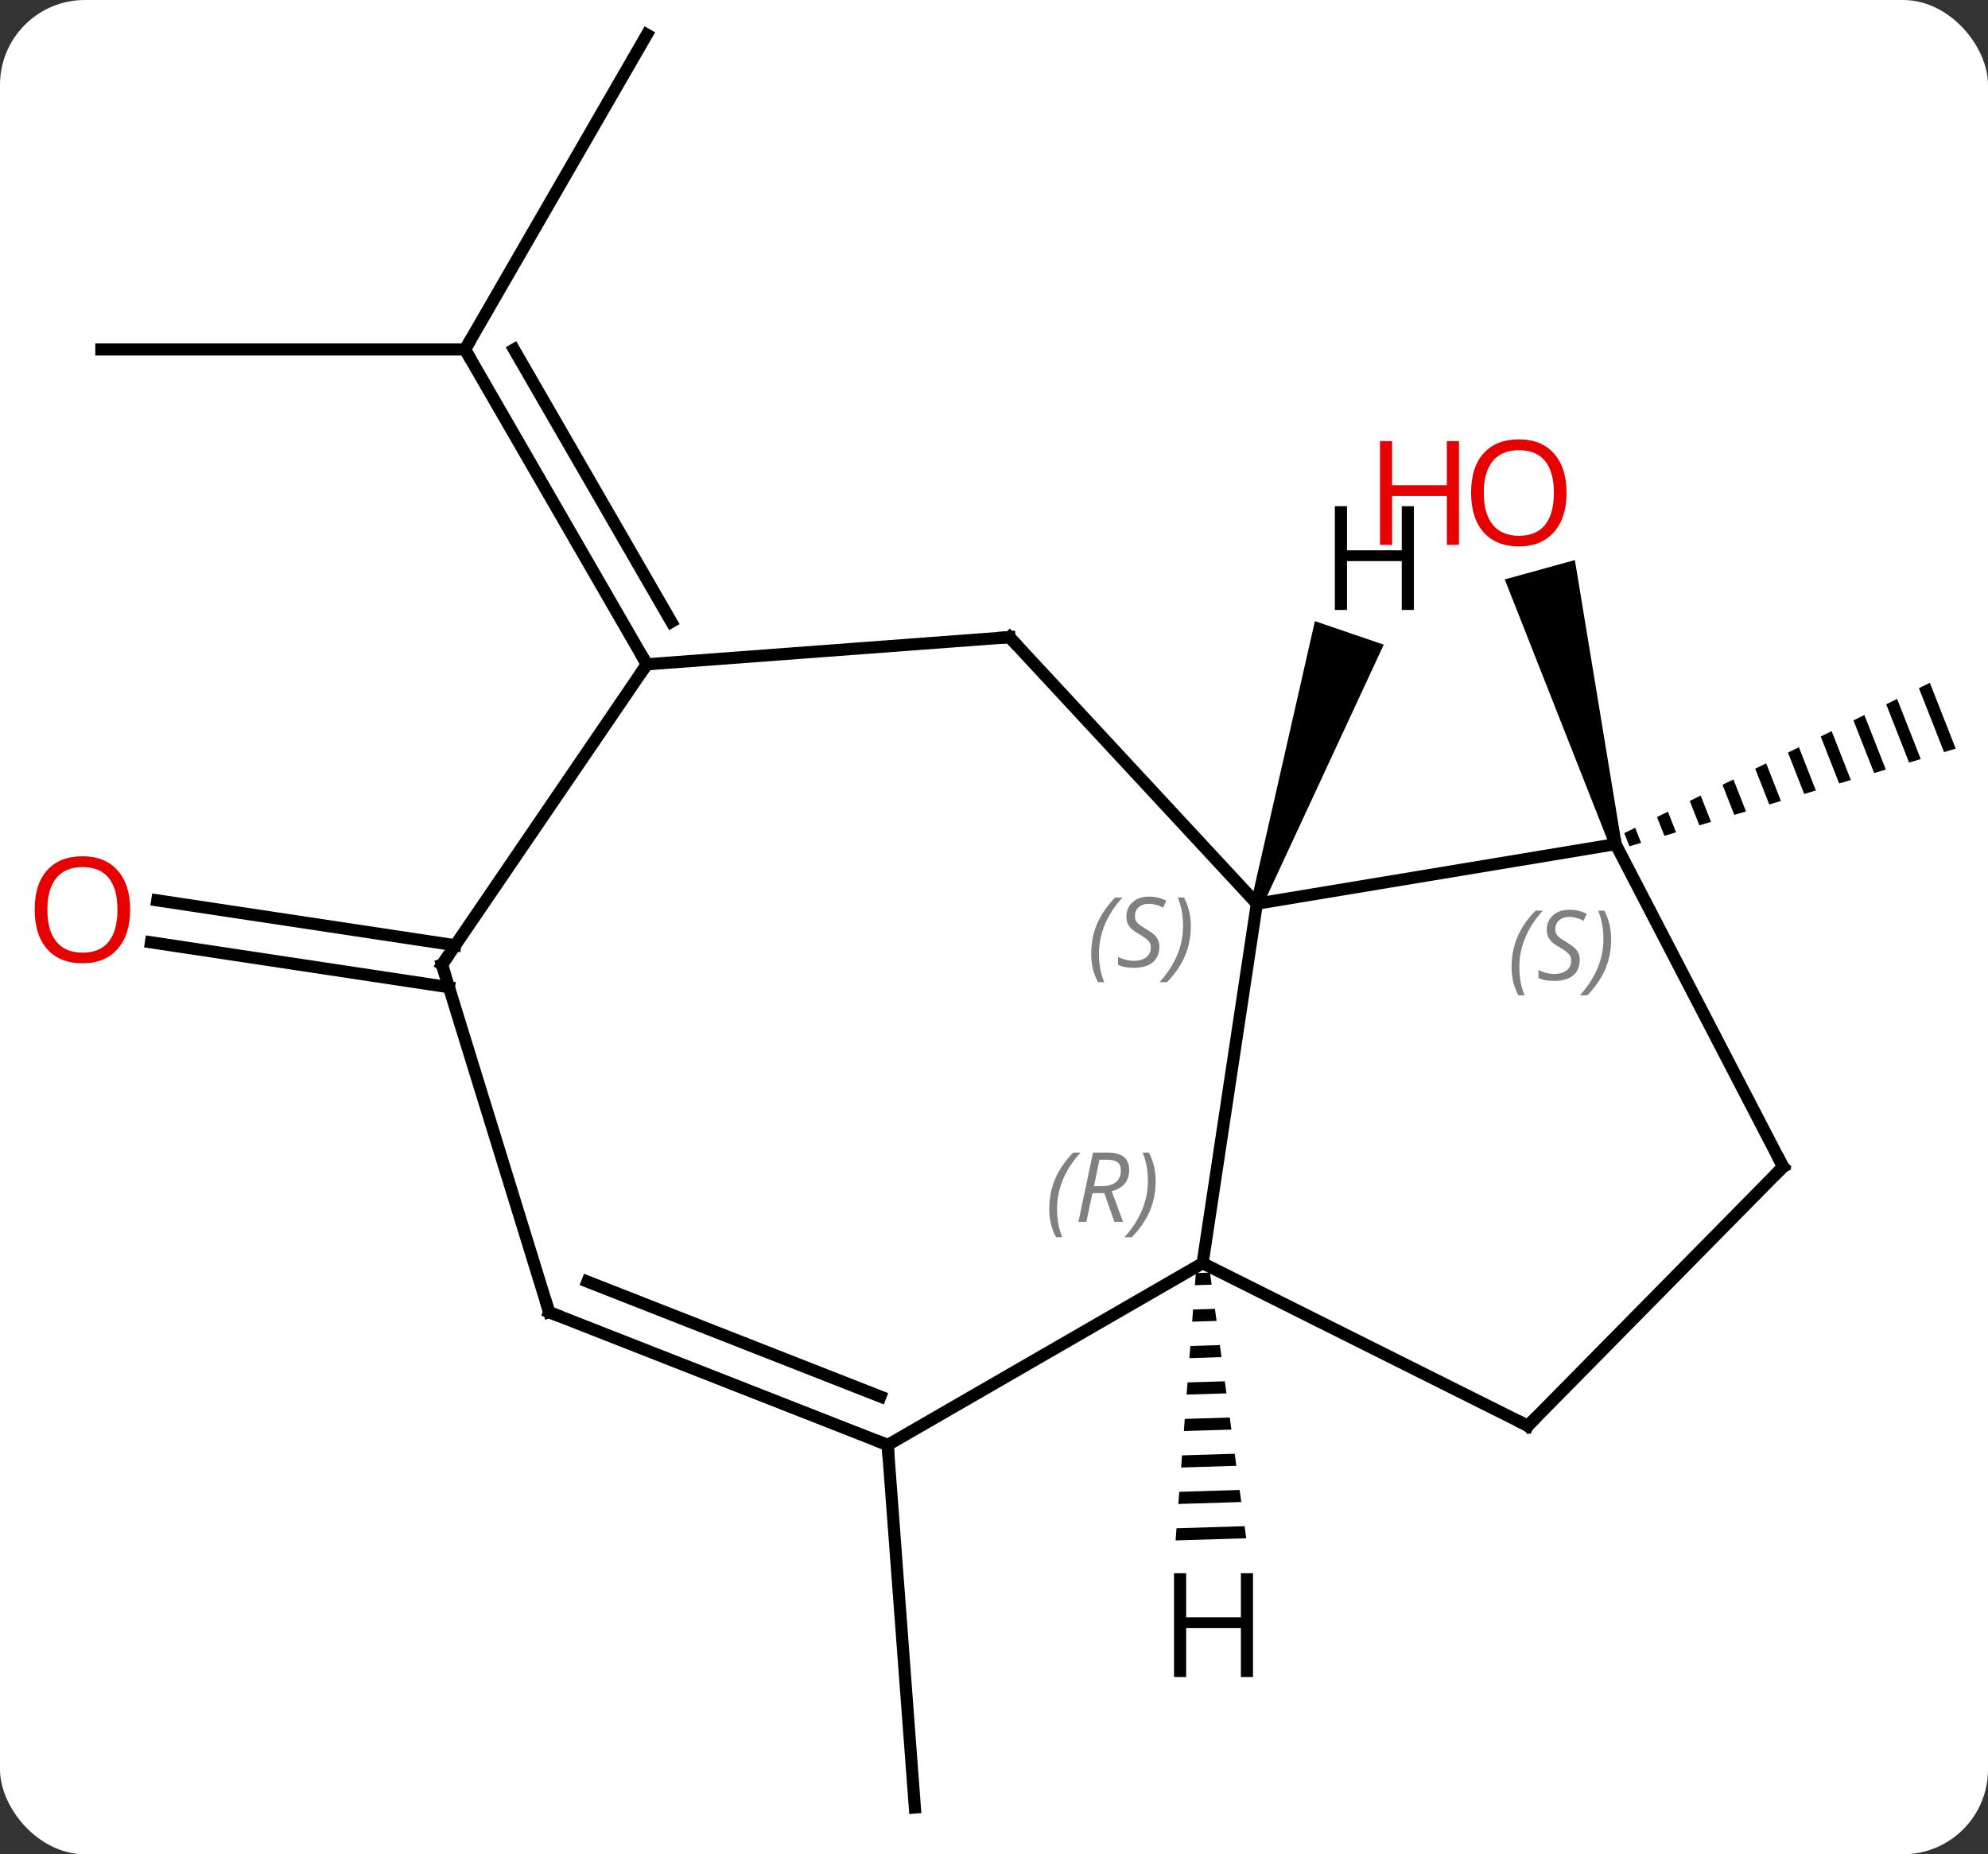 <svg width="164" viewBox="0 0 164 153" style="fill-opacity:1; color-rendering:auto; color-interpolation:auto; text-rendering:auto; stroke:black; stroke-linecap:square; stroke-miterlimit:10; shape-rendering:auto; stroke-opacity:1; fill:black; stroke-dasharray:none; font-weight:normal; stroke-width:1; font-family:'Open Sans'; font-style:normal; stroke-linejoin:miter; font-size:12; stroke-dashoffset:0; image-rendering:auto;" height="153" class="cas-substance-image" xmlns:xlink="http://www.w3.org/1999/xlink" xmlns="http://www.w3.org/2000/svg"><rect x="0" y="0" width="164" height="153" fill="#333333" stroke="none"/><svg class="cas-substance-single-component"><rect y="0" x="0" width="164" stroke="none" ry="7" rx="7" height="153" fill="white" class="cas-substance-group"/><svg y="0" x="0" width="164" viewBox="0 0 164 153" style="fill:black;" height="153" class="cas-substance-single-component-image"><svg><g><g transform="translate(84,76)" style="text-rendering:geometricPrecision; color-rendering:optimizeQuality; color-interpolation:linearRGB; stroke-linecap:butt; image-rendering:optimizeQuality;"><path style="stroke:none;" d="M75.203 -19.659 L74.303 -19.216 L74.303 -19.216 L76.375 -13.941 L76.375 -13.941 L77.336 -14.229 L77.336 -14.229 L75.203 -19.659 ZM72.502 -18.33 L71.602 -17.887 L71.602 -17.887 L73.491 -13.078 L74.452 -13.366 L72.502 -18.33 ZM69.802 -17.001 L68.901 -16.558 L70.607 -12.214 L71.569 -12.502 L69.802 -17.001 ZM67.101 -15.672 L66.2 -15.229 L67.724 -11.351 L67.724 -11.351 L68.685 -11.639 L68.685 -11.639 L67.101 -15.672 ZM64.4 -14.343 L63.499 -13.9 L64.84 -10.488 L65.801 -10.775 L64.4 -14.343 ZM61.699 -13.014 L60.798 -12.571 L61.956 -9.624 L61.956 -9.624 L62.917 -9.912 L61.699 -13.014 ZM58.998 -11.685 L58.098 -11.242 L59.072 -8.761 L59.072 -8.761 L60.034 -9.049 L58.998 -11.685 ZM56.297 -10.357 L55.397 -9.914 L55.397 -9.914 L56.189 -7.897 L57.15 -8.185 L57.15 -8.185 L56.297 -10.357 ZM53.596 -9.028 L52.696 -8.585 L52.696 -8.585 L53.305 -7.034 L54.266 -7.322 L53.596 -9.028 ZM50.895 -7.699 L49.995 -7.256 L50.421 -6.17 L51.383 -6.458 L51.383 -6.458 L50.895 -7.699 Z"/><path style="stroke:none;" d="M49.76 -6.481 L48.796 -6.215 L40.136 -28.19 L45.92 -29.787 Z"/><line y2="43.23" y1="73.146" x2="-10.77" x1="-8.529" style="fill:none;"/><line y2="-73.146" y1="-47.166" x2="-30.639" x1="-45.639" style="fill:none;"/><line y2="-47.166" y1="-47.166" x2="-75.639" x1="-45.639" style="fill:none;"/><line y2="-21.186" y1="-47.166" x2="-30.639" x1="-45.639" style="fill:none;"/><line y2="-24.686" y1="-47.166" x2="-28.618" x1="-41.597" style="fill:none;"/><line y2="5.459" y1="1.752" x2="-46.966" x1="-71.548" style="fill:none;"/><line y2="1.998" y1="-1.708" x2="-46.444" x1="-71.026" style="fill:none;"/><line y2="28.23" y1="-1.434" x2="15.21" x1="19.683" style="fill:none;"/><line y2="-23.427" y1="-1.434" x2="-0.723" x1="19.683" style="fill:none;"/><line y2="-6.348" y1="-1.434" x2="49.278" x1="19.683" style="fill:none;"/><line y2="43.23" y1="28.23" x2="-10.77" x1="15.21" style="fill:none;"/><line y2="41.649" y1="28.23" x2="42.042" x1="15.21" style="fill:none;"/><line y2="-21.186" y1="-23.427" x2="-30.639" x1="-0.723" style="fill:none;"/><line y2="20.277" y1="-6.348" x2="63.096" x1="49.278" style="fill:none;"/><line y2="32.271" y1="43.23" x2="-38.697" x1="-10.77" style="fill:none;"/><line y2="29.751" y1="39.234" x2="-35.537" x1="-11.373" style="fill:none;"/><line y2="20.277" y1="41.649" x2="63.096" x1="42.042" style="fill:none;"/><line y2="3.603" y1="-21.186" x2="-47.538" x1="-30.639" style="fill:none;"/><line y2="3.603" y1="32.271" x2="-47.538" x1="-38.697" style="fill:none;"/><path style="stroke:none;" d="M20.156 -1.272 L19.21 -1.596 L24.474 -24.747 L30.152 -22.808 Z"/><path style="stroke:none;" d="M15.818 29.008 L14.65 29.044 L14.65 29.044 L14.574 30.047 L14.574 30.047 L15.954 30.005 L15.954 30.005 L15.818 29.008 ZM16.226 31.997 L14.422 32.053 L14.422 32.053 L14.346 33.055 L14.346 33.055 L16.362 32.993 L16.362 32.993 L16.226 31.997 ZM16.633 34.986 L14.194 35.061 L14.194 35.061 L14.118 36.064 L14.118 36.064 L16.769 35.982 L16.769 35.982 L16.633 34.986 ZM17.041 37.975 L13.966 38.069 L13.966 38.069 L13.89 39.072 L13.89 39.072 L17.177 38.971 L17.177 38.971 L17.041 37.975 ZM17.449 40.964 L13.739 41.078 L13.739 41.078 L13.663 42.08 L13.663 42.08 L17.585 41.96 L17.585 41.96 L17.449 40.964 ZM17.857 43.953 L13.511 44.086 L13.511 44.086 L13.435 45.089 L13.435 45.089 L17.992 44.949 L17.992 44.949 L17.857 43.953 ZM18.264 46.941 L13.283 47.094 L13.283 47.094 L13.207 48.097 L13.207 48.097 L18.4 47.938 L18.4 47.938 L18.264 46.941 ZM18.672 49.93 L13.055 50.103 L13.055 50.103 L12.979 51.105 L12.979 51.105 L18.808 50.926 L18.808 50.926 L18.672 49.93 Z"/></g><g transform="translate(84,76)" style="fill:rgb(230,0,0); text-rendering:geometricPrecision; color-rendering:optimizeQuality; image-rendering:optimizeQuality; font-family:'Open Sans'; stroke:rgb(230,0,0); color-interpolation:linearRGB;"><path style="stroke:none;" d="M45.233 -35.338 Q45.233 -33.276 44.193 -32.096 Q43.154 -30.916 41.311 -30.916 Q39.42 -30.916 38.389 -32.081 Q37.358 -33.245 37.358 -35.354 Q37.358 -37.448 38.389 -38.596 Q39.42 -39.745 41.311 -39.745 Q43.17 -39.745 44.201 -38.573 Q45.233 -37.401 45.233 -35.338 ZM38.404 -35.338 Q38.404 -33.604 39.147 -32.698 Q39.889 -31.791 41.311 -31.791 Q42.733 -31.791 43.459 -32.69 Q44.186 -33.588 44.186 -35.338 Q44.186 -37.073 43.459 -37.963 Q42.733 -38.854 41.311 -38.854 Q39.889 -38.854 39.147 -37.956 Q38.404 -37.057 38.404 -35.338 Z"/><path style="stroke:none;" d="M36.358 -31.041 L35.358 -31.041 L35.358 -35.073 L30.842 -35.073 L30.842 -31.041 L29.842 -31.041 L29.842 -39.604 L30.842 -39.604 L30.842 -35.963 L35.358 -35.963 L35.358 -39.604 L36.358 -39.604 L36.358 -31.041 Z"/></g><g transform="translate(84,76)" style="stroke-linecap:butt; text-rendering:geometricPrecision; color-rendering:optimizeQuality; image-rendering:optimizeQuality; font-family:'Open Sans'; color-interpolation:linearRGB; stroke-miterlimit:5;"><path style="fill:none;" d="M-45.389 -46.733 L-45.639 -47.166 L-45.389 -47.599"/><path style="fill:rgb(230,0,0); stroke:none;" d="M-73.264 -0.94 Q-73.264 1.122 -74.304 2.302 Q-75.343 3.482 -77.186 3.482 Q-79.077 3.482 -80.108 2.317 Q-81.139 1.153 -81.139 -0.956 Q-81.139 -3.05 -80.108 -4.198 Q-79.077 -5.347 -77.186 -5.347 Q-75.327 -5.347 -74.296 -4.175 Q-73.264 -3.003 -73.264 -0.94 ZM-80.093 -0.94 Q-80.093 0.794 -79.35 1.7 Q-78.608 2.607 -77.186 2.607 Q-75.764 2.607 -75.038 1.708 Q-74.311 0.81 -74.311 -0.94 Q-74.311 -2.675 -75.038 -3.565 Q-75.764 -4.456 -77.186 -4.456 Q-78.608 -4.456 -79.35 -3.558 Q-80.093 -2.659 -80.093 -0.94 Z"/></g><g transform="translate(84,76)" style="stroke-linecap:butt; font-size:8.4px; fill:gray; text-rendering:geometricPrecision; image-rendering:optimizeQuality; color-rendering:optimizeQuality; font-family:'Open Sans'; font-style:italic; stroke:gray; color-interpolation:linearRGB; stroke-miterlimit:5;"><path style="stroke:none;" d="M6.019 2.716 Q6.019 1.388 6.487 0.263 Q6.956 -0.862 7.987 -1.94 L8.597 -1.94 Q7.628 -0.877 7.144 0.294 Q6.659 1.466 6.659 2.701 Q6.659 4.029 7.097 5.044 L6.581 5.044 Q6.019 4.013 6.019 2.716 ZM11.641 2.123 Q11.641 2.951 11.094 3.404 Q10.547 3.857 9.547 3.857 Q9.141 3.857 8.829 3.802 Q8.516 3.748 8.235 3.607 L8.235 2.951 Q8.86 3.279 9.563 3.279 Q10.188 3.279 10.563 2.982 Q10.938 2.685 10.938 2.169 Q10.938 1.857 10.735 1.63 Q10.532 1.404 9.969 1.076 Q9.376 0.748 9.149 0.419 Q8.922 0.091 8.922 -0.362 Q8.922 -1.096 9.438 -1.557 Q9.954 -2.018 10.797 -2.018 Q11.172 -2.018 11.508 -1.94 Q11.844 -1.862 12.219 -1.69 L11.954 -1.096 Q11.704 -1.252 11.383 -1.338 Q11.063 -1.424 10.797 -1.424 Q10.266 -1.424 9.946 -1.151 Q9.626 -0.877 9.626 -0.409 Q9.626 -0.206 9.696 -0.057 Q9.766 0.091 9.907 0.224 Q10.047 0.357 10.469 0.607 Q11.032 0.951 11.235 1.146 Q11.438 1.341 11.54 1.576 Q11.641 1.81 11.641 2.123 ZM14.236 0.404 Q14.236 1.732 13.759 2.865 Q13.283 3.998 12.267 5.044 L11.658 5.044 Q13.595 2.888 13.595 0.404 Q13.595 -0.924 13.158 -1.94 L13.673 -1.94 Q14.236 -0.877 14.236 0.404 Z"/><path style="stroke:none;" d="M2.559 23.761 Q2.559 22.433 3.028 21.308 Q3.497 20.183 4.528 19.104 L5.137 19.104 Q4.168 20.167 3.684 21.339 Q3.2 22.511 3.2 23.745 Q3.2 25.073 3.637 26.089 L3.122 26.089 Q2.559 25.058 2.559 23.761 ZM6.119 22.448 L5.619 24.823 L4.963 24.823 L6.166 19.104 L7.416 19.104 Q9.15 19.104 9.15 20.542 Q9.15 21.901 7.713 22.292 L8.65 24.823 L7.932 24.823 L7.104 22.448 L6.119 22.448 ZM6.697 19.698 Q6.307 21.62 6.244 21.87 L6.9 21.87 Q7.65 21.87 8.057 21.542 Q8.463 21.214 8.463 20.589 Q8.463 20.12 8.205 19.909 Q7.947 19.698 7.354 19.698 L6.697 19.698 ZM11.336 21.448 Q11.336 22.776 10.86 23.909 Q10.383 25.042 9.368 26.089 L8.758 26.089 Q10.696 23.933 10.696 21.448 Q10.696 20.12 10.258 19.104 L10.774 19.104 Q11.336 20.167 11.336 21.448 Z"/><path style="fill:none; stroke:black;" d="M-0.383 -23.061 L-0.723 -23.427 L-1.222 -23.39"/><path style="stroke:none;" d="M40.696 3.799 Q40.696 2.471 41.165 1.346 Q41.634 0.221 42.665 -0.857 L43.274 -0.857 Q42.306 0.205 41.821 1.377 Q41.337 2.549 41.337 3.783 Q41.337 5.111 41.774 6.127 L41.259 6.127 Q40.696 5.096 40.696 3.799 ZM46.319 3.205 Q46.319 4.033 45.772 4.486 Q45.225 4.939 44.225 4.939 Q43.819 4.939 43.506 4.885 Q43.194 4.83 42.913 4.689 L42.913 4.033 Q43.538 4.361 44.241 4.361 Q44.866 4.361 45.241 4.064 Q45.616 3.768 45.616 3.252 Q45.616 2.939 45.413 2.713 Q45.209 2.486 44.647 2.158 Q44.053 1.83 43.827 1.502 Q43.6 1.174 43.6 0.721 Q43.6 -0.014 44.116 -0.475 Q44.631 -0.935 45.475 -0.935 Q45.85 -0.935 46.186 -0.857 Q46.522 -0.779 46.897 -0.607 L46.631 -0.014 Q46.381 -0.17 46.061 -0.256 Q45.741 -0.342 45.475 -0.342 Q44.944 -0.342 44.623 -0.068 Q44.303 0.205 44.303 0.674 Q44.303 0.877 44.373 1.025 Q44.444 1.174 44.584 1.307 Q44.725 1.44 45.147 1.69 Q45.709 2.033 45.913 2.228 Q46.116 2.424 46.217 2.658 Q46.319 2.893 46.319 3.205 ZM48.913 1.486 Q48.913 2.814 48.437 3.947 Q47.96 5.08 46.945 6.127 L46.335 6.127 Q48.273 3.971 48.273 1.486 Q48.273 0.158 47.835 -0.857 L48.351 -0.857 Q48.913 0.205 48.913 1.486 Z"/><path style="fill:none; stroke:black;" d="M-11.235 43.047 L-10.77 43.23 L-10.733 43.729"/><path style="fill:none; stroke:black;" d="M41.595 41.425 L42.042 41.649 L42.393 41.293"/><path style="fill:none; stroke:black;" d="M-30.889 -21.619 L-30.639 -21.186 L-30.921 -20.773"/><path style="fill:none; stroke:black;" d="M62.866 19.833 L63.096 20.277 L62.745 20.633"/><path style="fill:none; stroke:black;" d="M-38.232 32.454 L-38.697 32.271 L-38.844 31.793"/><path style="fill:none; stroke:black;" d="M-47.256 3.19 L-47.538 3.603 L-47.391 4.081"/></g><g transform="translate(84,76)" style="stroke-linecap:butt; text-rendering:geometricPrecision; color-rendering:optimizeQuality; image-rendering:optimizeQuality; font-family:'Open Sans'; color-interpolation:linearRGB; stroke-miterlimit:5;"><path style="stroke:none;" d="M32.637 -25.67 L31.637 -25.67 L31.637 -29.701 L27.121 -29.701 L27.121 -25.67 L26.121 -25.67 L26.121 -34.232 L27.121 -34.232 L27.121 -30.592 L31.637 -30.592 L31.637 -34.232 L32.637 -34.232 L32.637 -25.67 Z"/><path style="stroke:none;" d="M19.368 62.374 L18.368 62.374 L18.368 58.343 L13.852 58.343 L13.852 62.374 L12.852 62.374 L12.852 53.812 L13.852 53.812 L13.852 57.452 L18.368 57.452 L18.368 53.812 L19.368 53.812 L19.368 62.374 Z"/></g></g></svg></svg></svg></svg>